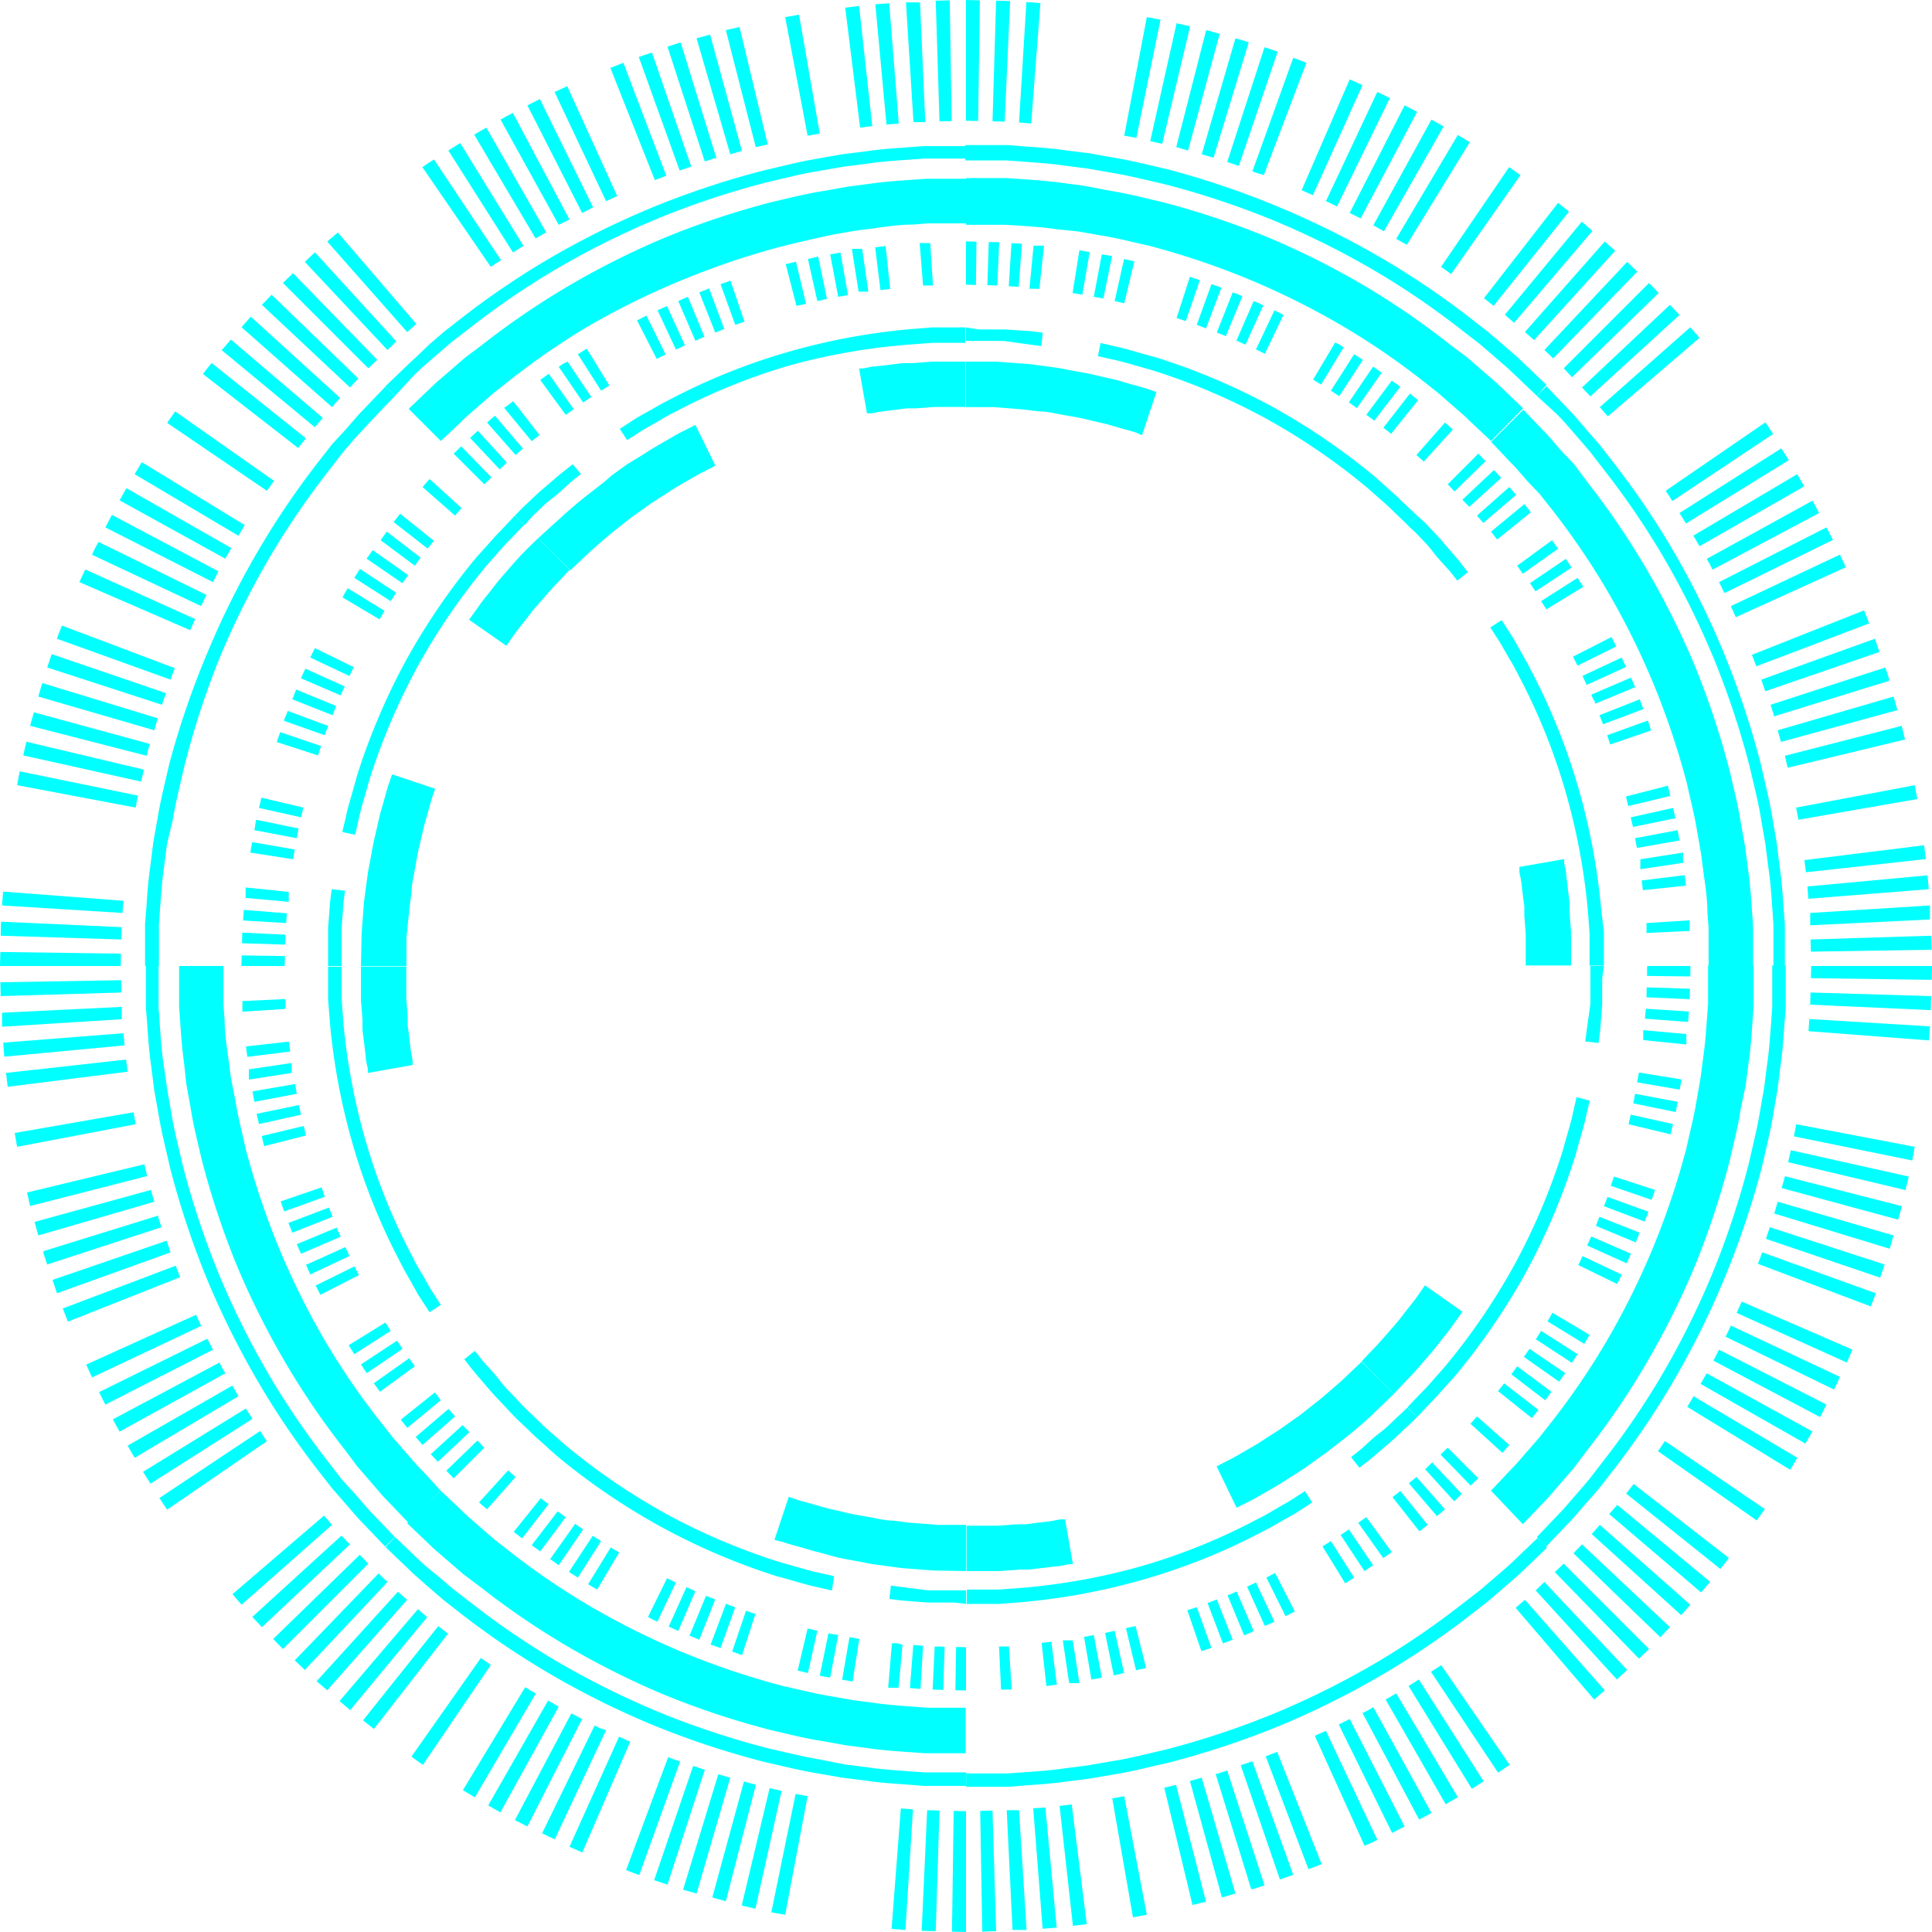 <svg preserveAspectRatio="none" id="Layer_6" data-name="Layer 6" xmlns="http://www.w3.org/2000/svg" viewBox="0 0 112.94 112.94"><defs><style>.cls-1{fill:#0ff}</style></defs><path class="cls-1" d="M105.86 57.18l.02-.71h7.06l-.02.81-7.06-.1zM105.82 58.73l.02-.71 7.05.21-.02.82-7.05-.32zM105.72 60.28l.05-.71 7.05.43-.06.82-7.04-.54zM104.87 66.43l.13-.71 6.93 1.32-.14.8-6.92-1.41zM104.53 67.94l.16-.7 6.89 1.54-.19.79-6.86-1.63z"/><path class="cls-1" d="M131.39 137.31l.1-.34.09-.35 6.84 1.75-.11.4-.11.39z" transform="translate(-27.24 -67.86)"/><path class="cls-1" d="M103.72 70.94l.2-.69 6.77 1.97-.22.78-6.75-2.06zM103.23 72.42l.23-.68 6.71 2.18-.26.77-6.68-2.27z"/><path class="cls-1" d="M130 141.74l.13-.33c.07-.17.12-.34.12-.34l6.64 2.39s-.06.2-.14.39l-.15.38z" transform="translate(-27.24 -67.86)"/><path class="cls-1" d="M101.52 76.75l.3-.66 6.47 2.81-.33.75-6.44-2.9z"/><path class="cls-1" d="M128.11 146l.16-.32.15-.33 6.38 3-.17.37-.18.37z" transform="translate(-27.24 -67.86)"/><path class="cls-1" d="M100.16 79.54l.33-.64 6.28 3.21-.37.73-6.24-3.3zM99.41 80.9l.36-.62 6.18 3.4-.41.71-6.13-3.49z"/><path class="cls-1" d="M125.87 150.1s.1-.15.19-.31l.18-.31 6.07 3.6-.21.35c-.1.18-.21.35-.21.35z" transform="translate(-27.24 -67.86)"/><path class="cls-1" d="M96.92 84.83l.41-.59 5.84 3.98-.48.66-5.77-4.05zM95.06 87.31l.44-.56 5.57 4.33-.5.64-5.51-4.41zM94.07 88.51l.47-.54 5.43 4.5-.53.62-5.37-4.58zM93.05 89.68l.47-.54 5.29 4.67-.53.61-5.23-4.74zM91.98 90.8l.5-.52 5.14 4.84-.56.59-5.08-4.91zM96.28 57.05l.01-.58h2.53l-.01.61-2.53-.03zM96.25 58.3l.01-.58 2.53.08-.02.61-2.52-.11zM96.16 59.55l.05-.58 2.52.16-.05.61-2.52-.19z"/><path class="cls-1" d="M123.3 128.66v-.58l2.52.23v.61z" transform="translate(-27.24 -67.86)"/><path class="cls-1" d="M95.7 63.27l.11-.57 2.49.4-.11.6-2.49-.43zM95.48 64.5l.1-.56 2.49.47-.11.6-2.48-.51zM95.2 65.72l.13-.56 2.47.55-.14.6-2.46-.59zM94.16 69.32l.19-.54 2.4.78-.2.58-2.39-.82z"/><path class="cls-1" d="M121 138.37l.11-.27c.05-.13.1-.27.1-.27l2.38.86s0 .15-.1.29l-.11.29z" transform="translate(-27.24 -67.86)"/><path class="cls-1" d="M93.29 71.66l.21-.53 2.35.93-.23.57-2.33-.97zM92.78 72.81l.24-.53 2.32 1.01-.25.56-2.31-1.04z"/><path class="cls-1" d="M119.5 141.81l.13-.26.12-.26 2.29 1.08-.13.28-.14.27zM117.7 145.1s.08-.12.15-.25l.14-.25 2.17 1.29-.15.27c-.07.13-.16.26-.16.26z" transform="translate(-27.24 -67.86)"/><path class="cls-1" d="M89.78 78.29l.31-.49 2.13 1.36-.33.51-2.11-1.38zM89.08 79.32l.33-.47 2.09 1.42-.36.5-2.06-1.45z"/><path class="cls-1" d="M115.59 148.2l.17-.23.17-.24 2 1.49-.18.25-.18.25z" transform="translate(-27.24 -67.86)"/><path class="cls-1" d="M87.57 81.32l.36-.45 2 1.55-.38.48-1.98-1.58zM85.96 83.23l.38-.43 1.89 1.67-.4.46-1.87-1.7z"/><path class="cls-1" d="M117.08 157.71l1.1-1.15c.17-.19.37-.38.57-.61l.65-.75.73-.85.77-1a46.83 46.83 0 003.36-4.89 48.59 48.59 0 003.05-6.08 49.26 49.26 0 002.15-6.46c.24-1.06.5-2.08.66-3.06l.25-1.43.17-1.34c.13-.86.17-1.66.23-2.36l.07-1v-2.43h.79v2.47l-.08 1c-.05.72-.1 1.52-.23 2.4l-.17 1.37-.25 1.46c-.16 1-.42 2-.67 3.11a50.06 50.06 0 01-2.23 6.59 49.39 49.39 0 01-3.1 6.18 47.61 47.61 0 01-3.41 5l-.78 1-.75.86-.66.76c-.2.24-.41.43-.58.62l-1.12 1.17z" transform="translate(-27.24 -67.86)"/><path class="cls-1" d="M114.4 155l1-1.06c.16-.17.34-.35.53-.56l.6-.69.68-.78.71-.9a43 43 0 003.09-4.5 44.82 44.82 0 002.81-5.59 45.47 45.47 0 002-5.93c.22-1 .46-1.91.6-2.81l.23-1.31.16-1.24c.12-.79.16-1.52.21-2.17l.07-.91v-2.24h2.66v2.37l-.07 1c-.05.69-.1 1.46-.22 2.3l-.17 1.31-.29 1.39c-.15 1-.41 2-.64 3a48.16 48.16 0 01-2.09 6.3 47.48 47.48 0 01-3 5.93 45.68 45.68 0 01-3.28 4.77l-.75 1-.72.83-.63.73c-.19.23-.39.42-.56.6l-1.07 1.12zM121 124.33h-.79v2.21l-.21 1.52-.09.68.78.09.09-.7.12-1.55V125.03zM110.08 150.7l.63-.67c.2-.22.46-.46.72-.77l.9-1a38.63 38.63 0 004.14-6.07 38.25 38.25 0 002.86-6.76c.26-1 .52-1.76.63-2.34l.21-.89-.77-.2-.2.88c-.11.56-.36 1.34-.62 2.29a37.46 37.46 0 01-2.8 6.61 37.85 37.85 0 01-4.05 5.94l-.88 1c-.26.3-.51.54-.71.75l-.62.65z" transform="translate(-27.24 -67.86)"/><path class="cls-1" d="M108.72 149.34l.67-.71c.42-.41.92-1 1.44-1.6.26-.29.49-.61.72-.9s.45-.55.61-.79l.57-.8-2.19-1.54-.52.74c-.15.22-.36.46-.57.73s-.42.56-.66.83c-.48.54-.94 1.1-1.33 1.48l-.62.66z" transform="translate(-27.24 -67.86)"/><path class="cls-1" d="M90.89 91.9l.52-.49 4.99 4.99-.59.56-4.92-5.06zM89.77 92.97l.51-.49 4.84 5.14-.6.56-4.75-5.21zM88.6 93.99l.54-.47 4.67 5.29-.62.54-4.59-5.36z"/><path class="cls-1" d="M110.89 165.59l.3-.19.3-.2 4 5.83-.34.23-.34.22z" transform="translate(-27.24 -67.86)"/><path class="cls-1" d="M82.34 98.56l.6-.38 3.79 5.95-.69.44-3.7-6.01zM81 99.35l.62-.36 3.6 6.07-.71.41L81 99.35z"/><path class="cls-1" d="M106.89 168l.32-.16.31-.18 3.4 6.18-.36.2-.36.19z" transform="translate(-27.24 -67.86)"/><path class="cls-1" d="M78.26 100.81l.64-.32 3.21 6.28-.73.38-3.12-6.34zM76.86 101.47l.65-.29 3.01 6.38-.75.34-2.91-6.43zM73.99 102.67l.67-.26 2.6 6.56-.77.3-2.5-6.6zM72.53 103.19l.68-.23 2.39 6.64-.78.27-2.29-6.68z"/><path class="cls-1" d="M98.3 171.55h.11l.23-.08.34-.11 2.18 6.71-.39.13-.27.09h-.12z" transform="translate(-27.24 -67.86)"/><path class="cls-1" d="M69.56 104.11l.69-.19 1.97 6.77-.79.23-1.87-6.81zM68.06 104.5l.69-.16 1.75 6.83-.79.19-1.65-6.86zM65.02 105.13l.7-.13 1.32 6.93-.81.15-1.21-6.95zM61.94 105.57l.71-.09.88 7-.81.1-.78-7.01zM60.4 105.71l.71-.05.66 7.02-.82.07-.55-7.04z"/><path class="cls-1" d="M86.09 173.68h.72l.44 7h-.82z" transform="translate(-27.24 -67.86)"/><path class="cls-1" d="M57.3 105.86l.72-.02.21 7.05-.81.03-.12-7.06zM84.21 85.03l.42-.4 1.79 1.79-.45.42-1.76-1.81zM83.31 85.89l.41-.4 1.73 1.84-.44.43-1.7-1.87zM82.36 86.71l.44-.37 1.67 1.89-.47.4-1.64-1.92z"/><path class="cls-1" d="M108.64 155.38l.23-.18.23-.18 1.6 1.98-.24.19-.24.19z" transform="translate(-27.24 -67.86)"/><path class="cls-1" d="M79.4 89.02l.47-.33 1.49 2.04-.5.35-1.46-2.06z"/><path class="cls-1" d="M105.61 157.59l.24-.16.24-.16 1.42 2.09-.25.17-.26.17z" transform="translate(-27.24 -67.86)"/><path class="cls-1" d="M77.31 90.4l.49-.31 1.36 2.13-.52.34-1.33-2.16zM74.03 92.22l.51-.27 1.15 2.25-.54.28-1.12-2.26zM72.9 92.75l.52-.24 1.08 2.29-.56.25-1.04-2.3z"/><path class="cls-1" d="M99 161.12l.27-.11.26-.12 1 2.32-.28.13-.28.12z" transform="translate(-27.24 -67.86)"/><path class="cls-1" d="M70.59 93.71l.54-.21.93 2.35-.57.22-.9-2.36zM69.41 94.13l.55-.18.86 2.38-.59.19-.82-2.39zM65.82 95.18l.56-.13.62 2.45-.59.14-.59-2.46zM64.6 95.46l.56-.13.55 2.47-.6.14-.51-2.48zM63.37 95.69l.57-.11.47 2.49-.61.11-.43-2.49z"/><path class="cls-1" d="M89.37 163.75h.58l.39 2.5h-.6z" transform="translate(-27.24 -67.86)"/><path class="cls-1" d="M60.89 96.04l.57-.07.32 2.51-.61.08-.28-2.52z"/><path class="cls-1" d="M85.64 164.11h.58l.16 2.52h-.62zM83.71 171.53h2.43l1-.07c.7-.05 1.5-.1 2.36-.23l1.34-.17 1.43-.25c1-.15 2-.42 3.06-.66a49.29 49.29 0 006.46-2.15 48.6 48.6 0 006.08-3.05 46.82 46.82 0 004.89-3.36l1-.77.85-.73.75-.65c.23-.2.43-.4.61-.57l1.15-1.1.56.56-1.17 1.12c-.19.18-.39.38-.62.58l-.76.66-.87.75-1 .78a47.61 47.61 0 01-5 3.41 49.4 49.4 0 01-6.18 3.1 50.06 50.06 0 01-6.56 2.18c-1.08.24-2.11.51-3.11.67l-1.45.25-1.37.17c-.87.13-1.68.18-2.4.23l-1 .08h-2.47v-.79zM110.08 150.7l-.56-.56-.5.47c-.31.28-.68.68-1.11 1s-.83.73-1.15 1l-.54.43.49.62.55-.43c.33-.26.75-.64 1.18-1s.82-.77 1.14-1.05zM83.71 161.62h1.98l1.37-.11a37.88 37.88 0 007.21-1.37 36.43 36.43 0 006.8-2.76c.45-.22.84-.46 1.2-.66s.67-.37.91-.53l.77-.5-.43-.66-.76.49c-.24.16-.55.32-.89.52s-.73.44-1.17.65a35.63 35.63 0 01-6.65 2.7 37.07 37.07 0 01-7.05 1.29l-1.34.1h-1.9v.79z" transform="translate(-27.24 -67.86)"/><path class="cls-1" d="M83.71 159.7h2l1.15-.09h.58l.56-.07 1-.12c.29 0 .53-.09.7-.12h.26l-.46-2.62h-.24c-.16 0-.38.08-.64.11l-.92.11-.52.07h-.54l-1.06.08h-1.84v2.66zM108.72 149.34l-1.88-1.88-1.19 1.13c-.38.32-.8.71-1.28 1.1l-.75.59-.38.3-.4.28-.8.57-.8.51c-.51.35-1 .62-1.44.87-.21.12-.4.24-.58.33l-.46.23-.4.21 1.17 2.42.43-.22.5-.25c.19-.1.4-.23.63-.36.46-.27 1-.56 1.56-.94l.86-.55.86-.62.44-.31.42-.33.81-.63c.52-.42 1-.84 1.38-1.19z" transform="translate(-27.24 -67.86)"/><path class="cls-1" d="M55.75 105.86l.72.02v7.06l-.82-.02.1-7.06zM54.2 105.82l.72.02-.22 7.05-.82-.02.32-7.05zM52.66 105.72l.71.05-.44 7.05-.81-.06.54-7.04zM46.51 104.87l.7.13-1.31 6.93-.81-.14 1.42-6.92zM44.99 104.53l.7.16-1.53 6.89-.8-.19 1.63-6.86z"/><path class="cls-1" d="M70.73 172l.35.1.35.09-1.76 6.81-.4-.11-.39-.11z" transform="translate(-27.24 -67.86)"/><path class="cls-1" d="M41.99 103.72l.7.2-1.97 6.77-.79-.22 2.06-6.75zM40.52 103.23l.68.23-2.18 6.71-.78-.26 2.28-6.68z"/><path class="cls-1" d="M66.3 170.58l.33.13.37.12-2.39 6.64-.39-.14-.38-.15z" transform="translate(-27.24 -67.86)"/><path class="cls-1" d="M36.19 101.52l.65.3-2.8 6.47-.75-.33 2.9-6.44z"/><path class="cls-1" d="M62 168.73l.32.16.35.11-3 6.38-.37-.17-.37-.18z" transform="translate(-27.24 -67.86)"/><path class="cls-1" d="M33.4 100.16l.63.33-3.2 6.28-.73-.37 3.3-6.24zM32.04 99.41l.62.36-3.41 6.18-.71-.41 3.5-6.13z"/><path class="cls-1" d="M57.94 166.49l.31.19.31.18-3.56 6.07-.35-.21-.35-.21z" transform="translate(-27.24 -67.86)"/><path class="cls-1" d="M28.11 96.92l.58.41-3.97 5.84-.67-.48 4.06-5.77zM25.62 95.06l.57.44-4.33 5.57-.64-.5 4.4-5.51zM24.43 94.07l.54.47-4.5 5.43-.62-.53 4.58-5.37zM23.26 93.05l.54.47-4.67 5.29-.62-.53 4.75-5.23zM22.13 91.98l.52.5-4.83 5.14-.59-.56 4.9-5.08zM55.89 96.28l.58.01v2.53l-.62-.01.04-2.53zM54.64 96.25l.58.01-.08 2.53-.62-.02.12-2.52zM53.39 96.16l.57.05-.15 2.52-.62-.05.2-2.52z"/><path class="cls-1" d="M79.38 163.92h.29l.33.08-.23 2.52h-.61z" transform="translate(-27.24 -67.86)"/><path class="cls-1" d="M49.66 95.7l.57.11-.39 2.49-.61-.11.43-2.49zM48.43 95.48l.57.1-.47 2.49-.61-.11.51-2.48zM47.21 95.2l.57.13-.55 2.47-.6-.14.58-2.46zM43.61 94.16l.55.19-.78 2.4-.58-.2.81-2.39z"/><path class="cls-1" d="M69.68 161.61l.27.11.27.1-.86 2.38-.29-.1-.29-.1z" transform="translate(-27.24 -67.86)"/><path class="cls-1" d="M41.27 93.29l.54.21-.93 2.35-.57-.23.96-2.33zM40.13 92.78l.52.24-1 2.32-.56-.25 1.04-2.31z"/><path class="cls-1" d="M66.23 160.12l.26.13.26.12-1.08 2.29-.28-.13-.27-.14zM62.94 158.32l.25.15.25.14-1.29 2.17-.27-.15-.26-.16z" transform="translate(-27.24 -67.86)"/><path class="cls-1" d="M34.65 89.78l.49.31-1.36 2.13-.52-.33 1.39-2.11zM33.62 89.08l.47.33-1.43 2.09-.5-.36 1.46-2.06z"/><path class="cls-1" d="M59.84 156.21l.23.17.24.17-1.49 2-.25-.18-.25-.18z" transform="translate(-27.24 -67.86)"/><path class="cls-1" d="M31.61 87.58l.46.35-1.55 2-.49-.38 1.58-1.97zM29.7 85.96l.44.38-1.67 1.89-.47-.4 1.7-1.87z"/><path class="cls-1" d="M50.33 157.71l1.15 1.1c.19.17.38.37.61.57l.76.62.85.73 1 .77a46.83 46.83 0 004.89 3.36 48.6 48.6 0 006.08 3.05 49.28 49.28 0 006.46 2.15c1.06.24 2.08.5 3.06.66l1.4.28 1.34.17c.86.13 1.66.17 2.36.23l1 .07h2.43v.79h-2.47l-1-.08c-.72-.05-1.52-.1-2.4-.23l-1.37-.17-1.48-.26c-1-.16-2-.42-3.11-.67a50.06 50.06 0 01-6.56-2.18 49.4 49.4 0 01-6.18-3.1 47.62 47.62 0 01-5-3.41l-1-.78-.87-.75-.71-.63c-.24-.2-.43-.41-.62-.58l-1.17-1.12z" transform="translate(-27.24 -67.86)"/><path class="cls-1" d="M53 155l1.06 1c.17.16.35.34.56.53l.69.6.78.68.9.71a43 43 0 004.5 3.09 44.8 44.8 0 005.59 2.81 45.48 45.48 0 005.93 2c1 .22 1.91.46 2.81.6l1.31.23 1.24.16c.79.12 1.52.16 2.17.21l.91.07h2.24v2.66h-2.37l-1-.07c-.69-.05-1.46-.1-2.3-.22l-1.31-.17-1.39-.25c-1-.15-2-.41-3-.64a48.14 48.14 0 01-6.3-2.09 47.45 47.45 0 01-5.93-3 45.67 45.67 0 01-4.77-3.28l-1-.75-.83-.72-.73-.63c-.23-.19-.42-.39-.6-.56l-1.12-1.07zM83.71 161.62v-.79H81.5l-1.5-.19-.68-.09-.09.78.7.09 1.55.12H83.03zM57.34 150.7l.66.63c.22.2.46.46.77.72l1 .9a38.64 38.64 0 006.07 4.14 38.24 38.24 0 006.8 2.91c1 .26 1.76.52 2.34.63l.89.21.13-.84-.88-.2c-.56-.11-1.34-.36-2.29-.62a37.45 37.45 0 01-6.61-2.8 37.84 37.84 0 01-5.94-4.05l-1-.88c-.3-.26-.54-.51-.75-.71l-.65-.62zM83.71 159.7V157h-1.65l-1.68-.13-.94-.12c-.32 0-.65-.06-1-.13-.64-.13-1.3-.21-1.89-.37l-.86-.2c-.28-.06-.53-.15-.77-.21-.47-.14-.87-.23-1.14-.33l-.43-.15-.84 2.52.49.12c.29.11.72.21 1.23.36.26.07.53.17.83.23l.94.26c.64.17 1.35.26 2 .4.35.07.7.1 1 .15l1 .13 1.82.14z" transform="translate(-27.24 -67.86)"/><path class="cls-1" d="M21.03 90.89l.5.52-4.99 4.99-.57-.59 5.06-4.92zM19.96 89.77l.5.51-5.15 4.84-.56-.6 5.21-4.75zM18.94 88.6l.47.54-5.29 4.67-.53-.62 5.35-4.59z"/><path class="cls-1" d="M42.45 151.51l.19.3c.09.15.2.3.2.3l-5.83 4s-.12-.17-.23-.34l-.22-.34z" transform="translate(-27.24 -67.86)"/><path class="cls-1" d="M14.37 82.34l.39.6-5.96 3.79-.44-.69 6.01-3.7zM13.58 81l.36.62-6.07 3.6-.41-.71L13.58 81z"/><path class="cls-1" d="M40.07 147.51l.16.32.18.31-6.18 3.41-.2-.36-.19-.36z" transform="translate(-27.24 -67.86)"/><path class="cls-1" d="M12.12 78.26l.33.64-6.29 3.21-.37-.73 6.33-3.12zM11.46 76.86l.3.65-6.38 3.01-.34-.75 6.42-2.91zM10.27 73.99l.26.67-6.56 2.6-.3-.77 6.6-2.5zM9.74 72.53l.23.68-6.64 2.39-.26-.78 6.67-2.29z"/><path class="cls-1" d="M36.49 138.92v.11l.08.23.11.34-6.68 2.18-.13-.39-.09-.27V141z" transform="translate(-27.24 -67.86)"/><path class="cls-1" d="M8.82 69.56l.2.69-6.78 1.97-.22-.79 6.8-1.87zM8.44 68.06l.16.69-6.84 1.75-.18-.79 6.86-1.65zM7.81 65.02l.12.7L1 67.04l-.14-.81 6.95-1.21zM7.37 61.94l.09.71-7.01.88-.1-.81 7.02-.78zM7.22 60.4l.06.71-7.03.66-.06-.82 7.03-.55z"/><path class="cls-1" d="M34.36 126.72v.72l-7 .44v-.41-.41z" transform="translate(-27.24 -67.86)"/><path class="cls-1" d="M7.08 57.3l.01.72-7.05.21-.02-.81 7.06-.12zM27.91 84.21l.4.42-1.79 1.79-.43-.45 1.82-1.76zM27.04 83.31l.4.41-1.84 1.73-.42-.44 1.86-1.7zM26.22 82.36l.38.44-1.9 1.67-.4-.47 1.92-1.64z"/><path class="cls-1" d="M52.66 149.26l.18.23.16.23-1.95 1.61-.19-.24-.19-.24z" transform="translate(-27.24 -67.86)"/><path class="cls-1" d="M23.92 79.4l.33.47-2.04 1.49-.36-.5 2.07-1.46z"/><path class="cls-1" d="M50.45 146.23l.16.24.16.24-2.09 1.42s-.09-.12-.17-.25l-.17-.26z" transform="translate(-27.24 -67.86)"/><path class="cls-1" d="M22.53 77.31l.31.49-2.13 1.36-.33-.52 2.15-1.33zM20.72 74.03l.26.51-2.25 1.15-.28-.54 2.27-1.12zM20.19 72.9l.24.52-2.29 1.08-.25-.56 2.3-1.04z"/><path class="cls-1" d="M46.93 139.62s0 .14.11.27l.12.26-2.32 1-.13-.28-.12-.28z" transform="translate(-27.24 -67.86)"/><path class="cls-1" d="M19.23 70.59l.21.54-2.35.93-.23-.57 2.37-.9zM18.8 69.41l.19.55-2.38.86-.2-.59 2.39-.82zM17.76 65.82l.12.56-2.44.62-.14-.59 2.46-.59zM17.47 64.6l.13.56-2.46.55-.14-.6 2.47-.51zM17.25 63.37l.1.57-2.48.47-.11-.61 2.49-.43z"/><path class="cls-1" d="M44.29 130v.58l-2.5.39v-.6z" transform="translate(-27.24 -67.86)"/><path class="cls-1" d="M16.89 60.89l.07.58-2.5.31-.08-.61 2.51-.28z"/><path class="cls-1" d="M43.93 126.26v.58l-2.52.16v-.31-.31zM36.51 124.33v2.43l.07 1c.05.7.1 1.5.23 2.36l.19 1.33.25 1.43c.15 1 .42 2 .66 3.06a49.27 49.27 0 002.15 6.46 48.6 48.6 0 003.05 6.08 46.8 46.8 0 003.36 4.89l.77 1 .76.83.65.75c.2.23.4.43.57.61l1.1 1.15-.56.56-1.12-1.17c-.18-.19-.38-.39-.58-.62l-.66-.76-.75-.86-.78-1a47.59 47.59 0 01-3.41-5 49.37 49.37 0 01-3.1-6.18 50.06 50.06 0 01-2.18-6.56c-.24-1.08-.51-2.11-.67-3.11l-.26-1.45-.17-1.37c-.13-.87-.18-1.68-.23-2.4l-.08-1v-2.47h.79z" transform="translate(-27.24 -67.86)"/><path class="cls-1" d="M40.3 124.33v2.24l.07.91c0 .65.09 1.38.21 2.17l.16 1.24.26 1.31c.14.91.39 1.84.6 2.81a45.5 45.5 0 002 5.93 44.8 44.8 0 002.81 5.59A43 43 0 0049.5 151l.71.9.68.78.6.69c.18.21.37.39.53.56L53 155l-1.88 1.88-1.07-1.12c-.17-.18-.37-.37-.56-.6l-.63-.73-.72-.83-.75-1a45.68 45.68 0 01-3.28-4.77 47.45 47.45 0 01-3-5.93 48.13 48.13 0 01-2.09-6.3c-.23-1-.49-2-.64-3l-.25-1.39L38 130c-.12-.84-.17-1.62-.22-2.3l-.07-1v-2.37h2.59zM57.34 150.7l.56-.56-.47-.5c-.28-.31-.68-.68-1-1.11s-.73-.83-1-1.15l-.43-.55-.62.49.43.55c.26.33.64.75 1 1.18s.77.82 1.05 1.14zM46.42 124.33v1.98l.11 1.37a37.87 37.87 0 001.37 7.21 36.43 36.43 0 002.76 6.8c.22.45.46.84.66 1.2s.37.67.53.91l.5.77.66-.43-.49-.76c-.16-.24-.32-.55-.52-.89s-.44-.73-.65-1.17a35.64 35.64 0 01-2.7-6.65 37.08 37.08 0 01-1.34-7.06l-.1-1.34v-1.9h-.79z" transform="translate(-27.24 -67.86)"/><path class="cls-1" d="M48.34 124.33v2l.09 1.15v.58l.07.56.12 1c0 .29.09.53.12.7v.26l2.62-.46v-.24c0-.16-.08-.38-.11-.64l-.11-.92-.07-.52v-.54l-.08-1.06v-1.84h-2.65z" transform="translate(-27.24 -67.86)"/><path class="cls-1" d="M7.07 55.75l-.01.72H0l.02-.82 7.05.1zM7.11 54.2l-.02.72-7.05-.22.02-.82 7.05.32zM7.22 52.66l-.06.71-7.04-.44.06-.81 7.04.54zM8.06 46.51l-.13.7L1 45.9l.15-.81 6.91 1.42zM8.41 44.99l-.16.7-6.89-1.53.18-.8 6.87 1.63z"/><path class="cls-1" d="M36 111.35l-.1.34-.09.35-6.81-1.75.11-.4.11-.39z" transform="translate(-27.24 -67.86)"/><path class="cls-1" d="M9.22 41.99l-.2.7-6.78-1.97.23-.79 6.75 2.06zM9.7 40.52l-.23.68-6.71-2.18.26-.78 6.68 2.28z"/><path class="cls-1" d="M37.46 106.92l-.13.33c-.07.17-.12.34-.12.34l-6.64-2.39s.06-.2.14-.39l.15-.38z" transform="translate(-27.24 -67.86)"/><path class="cls-1" d="M11.41 36.19l-.29.65-6.48-2.81.34-.74 6.43 2.9z"/><path class="cls-1" d="M39.31 102.64l-.16.32-.15.33-6.38-3 .17-.37.21-.38z" transform="translate(-27.24 -67.86)"/><path class="cls-1" d="M12.77 33.4l-.32.63-6.29-3.2.38-.73 6.23 3.3zM13.52 32.04l-.35.62-6.18-3.41.4-.71 6.13 3.5z"/><path class="cls-1" d="M41.55 98.56s-.1.15-.19.31l-.18.31-6.07-3.6.21-.35c.1-.18.21-.35.21-.35z" transform="translate(-27.24 -67.86)"/><path class="cls-1" d="M16.02 28.11l-.42.58-5.83-3.97.47-.67 5.78 4.06zM17.88 25.62l-.45.57-5.57-4.33.51-.64 5.51 4.4zM18.87 24.43l-.47.54-5.44-4.5.54-.62 5.37 4.58zM19.88 23.26l-.47.54-5.29-4.67.54-.62 5.22 4.75zM20.95 22.13l-.49.52-5.15-4.83.57-.59 5.07 4.9zM16.66 55.89l-.02.58h-2.53l.02-.62 2.53.04zM16.69 54.64l-.02.58-2.52-.08.01-.62 2.53.12zM16.77 53.39l-.04.57-2.52-.15.04-.62 2.52.2z"/><path class="cls-1" d="M44.12 120v.58l-2.52-.23v-.61z" transform="translate(-27.24 -67.86)"/><path class="cls-1" d="M17.23 49.66l-.1.57-2.5-.39.11-.61 2.49.43zM17.45 48.43l-.1.57-2.48-.47.1-.61 2.48.51zM17.73 47.21l-.13.57-2.46-.55.14-.6 2.45.58zM18.77 43.61l-.18.55-2.41-.78.2-.58 2.39.81z"/><path class="cls-1" d="M46.43 110.3l-.11.27c-.05.13-.1.27-.1.27l-2.37-.84s0-.15.1-.29l.11-.29z" transform="translate(-27.24 -67.86)"/><path class="cls-1" d="M19.65 41.27l-.21.54-2.35-.93.22-.57 2.34.96zM20.15 40.13l-.24.52-2.32-1 .26-.56 2.3 1.04z"/><path class="cls-1" d="M47.92 106.86l-.13.26-.12.26-2.29-1.08.13-.28.14-.27zM49.72 103.57s-.08.12-.15.25l-.14.25-2.17-1.29.15-.27c.07-.13.16-.26.16-.26z" transform="translate(-27.24 -67.86)"/><path class="cls-1" d="M23.16 34.65l-.32.49-2.13-1.36.33-.52 2.12 1.39zM23.86 33.62l-.34.47-2.09-1.43.36-.5 2.07 1.46z"/><path class="cls-1" d="M51.83 100.46l-.17.23-.17.24-2-1.49.18-.25.18-.25z" transform="translate(-27.24 -67.86)"/><path class="cls-1" d="M25.36 31.61l-.36.46-1.99-1.55.38-.49 1.97 1.58zM26.98 29.7l-.38.44-1.9-1.67.41-.47 1.87 1.7z"/><path class="cls-1" d="M50.33 91l-1.1 1.15c-.17.19-.37.38-.57.61l-.66.71-.73.85-.77 1a46.8 46.8 0 00-3.36 4.89 48.6 48.6 0 00-3.05 6.08 49.27 49.27 0 00-2.09 6.43c-.24 1.06-.5 2.08-.66 3.06l-.34 1.43-.17 1.34c-.13.86-.17 1.66-.23 2.36l-.07 1v2.43h-.81v-2.47l.08-1c.05-.72.1-1.52.23-2.4l.17-1.37.26-1.45c.16-1 .42-2 .67-3.11a50.06 50.06 0 012.24-6.54 49.37 49.37 0 013.1-6.18 47.59 47.59 0 013.41-5l.78-1 .76-.82.66-.76c.2-.24.41-.43.58-.62l1.12-1.17zM46.42 124.33h.79v-1.4-.81l.11-1.51.09-.68-.78-.09-.09.7-.12 1.55V123.64zM57.34 98l-.63.67c-.2.22-.46.46-.72.77l-.9 1a38.64 38.64 0 00-4.14 6.07 38.25 38.25 0 00-2.86 6.76c-.26 1-.52 1.76-.63 2.34l-.21.89.75.16.2-.88c.11-.56.36-1.34.62-2.29a37.45 37.45 0 012.8-6.61 37.84 37.84 0 014.05-5.94l.88-1c.26-.3.51-.54.71-.75l.62-.65z" transform="translate(-27.24 -67.86)"/><path class="cls-1" d="M58.7 99.32l-.7.68c-.42.41-.92 1-1.44 1.6-.26.29-.49.61-.72.9s-.45.55-.61.79l-.57.8 2.18 1.52.52-.74c.15-.22.36-.46.57-.73s.42-.56.66-.83c.48-.54.94-1.1 1.33-1.48l.62-.66zM48.34 124.33H51v-1.65l.17-1.68.12-.94c0-.32.06-.65.13-1 .13-.64.21-1.3.37-1.89l.2-.86c.06-.28.15-.53.21-.77.14-.47.23-.87.33-1.14l.15-.43-2.52-.84-.16.46c-.11.29-.21.72-.36 1.23-.07.26-.17.53-.23.83l-.21.93c-.17.64-.26 1.35-.4 2-.07.35-.1.7-.15 1l-.13 1-.14 1.82z" transform="translate(-27.24 -67.86)"/><path class="cls-1" d="M22.05 21.03l-.52.5-4.99-4.99.59-.57 4.92 5.06zM23.17 19.96l-.52.5-4.83-5.15.59-.56 4.76 5.21zM24.34 18.94l-.54.47-4.67-5.29.62-.53 4.59 5.35z"/><path class="cls-1" d="M56.53 83.07l-.3.19-.3.2-4-5.83.34-.23.34-.22z" transform="translate(-27.24 -67.86)"/><path class="cls-1" d="M30.6 14.37l-.61.39-3.78-5.96.69-.44 3.7 6.01zM31.93 13.58l-.62.36-3.59-6.07.71-.41 3.5 6.12z"/><path class="cls-1" d="M60.53 80.69l-.32.16-.31.15-3.4-6.15.36-.2.36-.19z" transform="translate(-27.24 -67.86)"/><path class="cls-1" d="M34.67 12.12l-.64.33-3.2-6.29.73-.37 3.11 6.33zM36.08 11.46l-.65.3-3.01-6.38.74-.34 2.92 6.42zM38.95 10.27l-.67.26-2.6-6.56.76-.3 2.51 6.6zM40.41 9.74l-.68.23-2.39-6.64.77-.26 2.3 6.67z"/><path class="cls-1" d="M69.12 77.11h-.11l-.23.08-.34.11-2.18-6.71.39-.13.27-.09h.12z" transform="translate(-27.24 -67.86)"/><path class="cls-1" d="M43.37 8.82l-.68.2-1.97-6.78.79-.22 1.86 6.8zM44.88 8.44l-.7.16-1.75-6.84.8-.18 1.65 6.86zM47.92 7.81l-.71.12L45.9 1l.81-.14 1.21 6.95zM50.99 7.37l-.71.09-.87-7.01.81-.1.77 7.02zM52.54 7.22l-.72.06-.65-7.03.81-.06.56 7.03z"/><path class="cls-1" d="M81.33 75h-.69l-.44-7h.82z" transform="translate(-27.24 -67.86)"/><path class="cls-1" d="M55.63 7.08l-.71.01L54.7.04l.82-.02.11 7.06zM28.73 27.91l-.42.4-1.79-1.79.44-.43 1.77 1.82zM29.63 27.04l-.42.4-1.73-1.84.45-.42 1.7 1.86zM30.57 26.22l-.43.38-1.67-1.9.46-.4 1.64 1.92z"/><path class="cls-1" d="M58.78 93.29l-.23.18-.23.18-1.61-1.95.29-.2.24-.19z" transform="translate(-27.24 -67.86)"/><path class="cls-1" d="M33.54 23.92l-.47.33-1.49-2.04.5-.36 1.46 2.07z"/><path class="cls-1" d="M61.81 91.07l-.24.16-.24.16-1.43-2.09.25-.17.27-.13z" transform="translate(-27.24 -67.86)"/><path class="cls-1" d="M35.62 22.53l-.48.31-1.36-2.13.52-.33 1.32 2.15zM38.91 20.72l-.52.26-1.15-2.25.55-.28 1.12 2.27zM40.04 20.19l-.53.24-1.07-2.29.55-.25 1.05 2.3z"/><path class="cls-1" d="M68.42 87.55l-.27.11-.26.12-1-2.32.28-.13.28-.12z" transform="translate(-27.24 -67.86)"/><path class="cls-1" d="M42.34 19.23l-.53.21-.93-2.35.57-.23.89 2.37zM43.52 18.8l-.54.19-.86-2.38.58-.2.82 2.39zM47.12 17.76l-.56.12-.63-2.44.6-.14.59 2.46zM48.34 17.47l-.56.13-.55-2.46.6-.14.51 2.47zM49.57 17.25l-.57.1-.47-2.48.6-.11.44 2.49z"/><path class="cls-1" d="M78 84.91H77.43l-.39-2.5h.6z" transform="translate(-27.24 -67.86)"/><path class="cls-1" d="M52.04 16.89l-.57.07-.31-2.5.61-.08.27 2.51z"/><path class="cls-1" d="M81.78 84.55h-.58l-.2-2.48h.62zM83.71 77.13h-2.43l-1 .07c-.7.05-1.5.1-2.36.23l-1.34.17-1.43.25c-1 .15-2 .42-3.06.66a49.28 49.28 0 00-6.46 2.15 48.6 48.6 0 00-6.08 3.05 46.83 46.83 0 00-4.89 3.36l-1 .77-.85.73-.75.65c-.23.2-.43.4-.61.57L50.33 91l-.56-.56 1.17-1.12c.19-.18.39-.38.62-.58l.77-.74.87-.75 1-.78a47.62 47.62 0 015-3.41A49.4 49.4 0 0165.34 80a50.06 50.06 0 016.56-2.18c1.1-.25 2.1-.52 3.1-.68l1.45-.26 1.37-.17c.87-.13 1.68-.18 2.4-.23l1-.08h2.47v.79z" transform="translate(-27.24 -67.86)"/><path class="cls-1" d="M83.71 80.92h-2.24l-.91.07c-.65 0-1.38.09-2.17.21l-1.24.16-1.31.23c-.9.2-1.84.41-2.84.66a45.49 45.49 0 00-5.93 2A44.8 44.8 0 0061.51 87 43 43 0 0057 90.12l-.9.71-.78.68-.69.6c-.21.18-.39.37-.56.53l-1.06 1-1.88-1.88 1.12-1.07c.18-.17.37-.36.6-.56l.73-.63.83-.72 1-.75a45.67 45.67 0 014.77-3.28 47.45 47.45 0 015.93-3 48.14 48.14 0 016.3-2.09c1-.23 2-.49 3-.64l1.39-.25 1.31-.17c.84-.12 1.62-.17 2.3-.22l1-.07h2.37v2.66zM57.34 98l.56.56.5-.56c.31-.28.68-.68 1.11-1s.83-.73 1.15-1l.54-.43-.48-.57-.55.43c-.33.26-.75.64-1.18 1s-.82.77-1.14 1.05zM83.71 87h-1.98l-1.37.11a37.88 37.88 0 00-7.21 1.37 36.43 36.43 0 00-6.8 2.76c-.45.22-.84.46-1.2.66s-.67.37-.91.53l-.77.5.43.66.76-.49c.24-.16.55-.32.89-.52s.73-.44 1.17-.65a35.63 35.63 0 016.65-2.7A37.08 37.08 0 0180.43 88l1.34-.1h1.9V87z" transform="translate(-27.24 -67.86)"/><path class="cls-1" d="M83.71 89h-2l-1.15.09h-.58l-.56.07-1 .12c-.29 0-.53.09-.7.12h-.26l.46 2.62h.24c.16 0 .38-.08.64-.11l.92-.11.52-.07h.54l1.06-.08h1.84V89zM58.7 99.32l1.88 1.88 1.19-1.13c.38-.32.8-.71 1.28-1.1l.75-.59.38-.3.4-.28.8-.57.8-.51c.51-.35 1-.62 1.44-.87.21-.12.41-.24.58-.33l.46-.23.4-.21-1.17-2.38-.43.22-.5.25c-.19.1-.4.23-.63.36-.46.27-1 .56-1.56.94l-.87.53-.9.65-.4.35-.42.33-.81.63c-.52.42-1 .84-1.38 1.19z" transform="translate(-27.24 -67.86)"/><path class="cls-1" d="M57.18 7.07l-.71-.01V0l.81.02-.1 7.05zM58.73 7.11l-.71-.02.21-7.05.82.02-.32 7.05zM60.28 7.22l-.71-.06L60 .12l.82.06-.54 7.04zM66.43 8.06l-.71-.13L67.04 1l.8.15-1.41 6.91zM67.94 8.41l-.7-.16 1.54-6.89.79.18-1.63 6.87z"/><path class="cls-1" d="M96.69 76.66l-.34-.1-.35-.1 1.75-6.84.4.11.39.11z" transform="translate(-27.24 -67.86)"/><path class="cls-1" d="M70.94 9.22l-.69-.2 1.97-6.78.78.23-2.06 6.75zM72.42 9.7l-.68-.23 2.18-6.71.77.26-2.27 6.68z"/><path class="cls-1" d="M101.12 78.09l-.33-.09-.34-.12 2.39-6.64.39.14.38.15z" transform="translate(-27.24 -67.86)"/><path class="cls-1" d="M76.75 11.41l-.66-.29 2.81-6.48.75.34-2.9 6.43z"/><path class="cls-1" d="M105.4 79.93l-.32-.16-.33-.15 3-6.38.37.17.37.18z" transform="translate(-27.24 -67.86)"/><path class="cls-1" d="M79.54 12.77l-.64-.32 3.21-6.29.73.38-3.3 6.23zM80.9 13.52l-.62-.35 3.4-6.18.71.4-3.49 6.13z"/><path class="cls-1" d="M109.48 82.17l-.31-.17-.31-.18 3.6-6.07.35.21.35.21z" transform="translate(-27.24 -67.86)"/><path class="cls-1" d="M84.83 16.02l-.59-.42 3.98-5.83.66.47-4.05 5.78zM87.31 17.88l-.56-.45 4.33-5.57.64.51-4.41 5.51zM88.51 18.87l-.54-.47 4.5-5.44.62.54-4.58 5.37zM89.68 19.88l-.54-.47 4.67-5.29.61.54-4.74 5.22zM90.8 20.95l-.52-.49 4.84-5.15.59.57-4.91 5.07zM57.05 16.66l-.58-.02v-2.53l.61.02-.03 2.53zM58.3 16.69l-.58-.02.08-2.52.61.01-.11 2.53zM59.55 16.77l-.58-.04.16-2.52.61.04-.19 2.52z"/><path class="cls-1" d="M88 84.74h-.58l.24-2.52h.61z" transform="translate(-27.24 -67.86)"/><path class="cls-1" d="M63.27 17.23l-.57-.1.4-2.5.6.11-.43 2.49zM64.5 17.45l-.56-.1.47-2.48.6.1-.51 2.48zM65.72 17.73l-.56-.13.55-2.46.6.14-.59 2.45zM69.32 18.77l-.54-.18.78-2.41.58.2-.82 2.39z"/><path class="cls-1" d="M97.74 87.06l-.27-.11-.27-.1.86-2.38.29.1.29.11z" transform="translate(-27.24 -67.86)"/><path class="cls-1" d="M71.66 19.65l-.53-.21.93-2.35.57.22-.97 2.34zM72.81 20.15l-.53-.24 1.01-2.32.56.26-1.04 2.3z"/><path class="cls-1" d="M101.18 88.54l-.26-.13-.26-.12 1.08-2.29.26.13.27.14zM104.47 90.34l-.25-.15-.22-.14 1.29-2.17.24.12.26.16z" transform="translate(-27.24 -67.86)"/><path class="cls-1" d="M78.29 23.16l-.49-.32 1.36-2.13.51.33-1.38 2.12zM79.32 23.86l-.47-.34 1.42-2.09.5.36-1.45 2.07z"/><path class="cls-1" d="M107.58 92.45l-.23-.17-.24-.17 1.49-2 .25.18.25.18z" transform="translate(-27.24 -67.86)"/><path class="cls-1" d="M81.32 25.36l-.45-.36 1.55-1.99.48.38-1.58 1.97zM83.23 26.98l-.43-.38 1.67-1.9.46.41-1.7 1.87z"/><path class="cls-1" d="M117.08 91l-1.15-1.1c-.19-.17-.38-.37-.61-.57l-.75-.65-.85-.73-1-.77a46.82 46.82 0 00-4.89-3.36 48.6 48.6 0 00-6.08-3.05 49.29 49.29 0 00-6.46-2.15c-1.06-.24-2.08-.5-3.06-.66l-1.43-.25-1.34-.17c-.86-.13-1.66-.17-2.36-.23l-1-.07h-2.43v-.9h2.47l1 .08c.72.05 1.52.1 2.4.23l1.37.17 1.45.26c1 .16 2 .42 3.11.67a50.06 50.06 0 016.61 2.25 49.4 49.4 0 016.18 3.1 47.61 47.61 0 015 3.41l1 .78.83.71.76.66c.24.2.43.41.62.58l1.17 1.12z" transform="translate(-27.24 -67.86)"/><path class="cls-1" d="M114.4 93.64l-1.06-1c-.17-.16-.35-.34-.56-.53l-.69-.6-.78-.68-.9-.71a43 43 0 00-4.5-3.09 44.8 44.8 0 00-5.59-2.81 45.5 45.5 0 00-5.93-2c-1-.22-1.91-.46-2.81-.6l-1.31-.23-1.27-.13c-.79-.12-1.52-.16-2.17-.21l-.88-.05h-2.24v-2.73h2.37l1 .07c.69.05 1.46.1 2.3.22l1.31.17 1.36.27c1 .15 2 .41 3 .64a48.13 48.13 0 016.3 2.09 47.46 47.46 0 015.93 3A45.67 45.67 0 01112 88l1 .75.83.72.73.63c.23.19.42.39.6.56l1.12 1.07zM83.71 87v.79h2.21l1.51.21.68.09.09-.78-.7-.09-1.5-.1H84.45zM110.08 98l-.67-.63c-.22-.2-.46-.46-.77-.72l-1-.9a38.63 38.63 0 00-6.07-4.14 38.24 38.24 0 00-6.76-2.86c-1-.26-1.76-.52-2.34-.63l-.89-.21-.16.77.88.2c.56.11 1.34.36 2.29.62a37.45 37.45 0 016.61 2.8 37.84 37.84 0 015.94 4.05l1 .88c.3.26.54.51.75.71l.65.62zM83.71 89v2.66h1.65l1.64.13 1 .12c.32 0 .65.06 1 .13.64.13 1.3.21 1.89.37l.86.2c.28.06.53.15.76.21.47.14.87.23 1.14.33l.35.15.84-2.52-.46-.16c-.29-.11-.72-.21-1.23-.36-.26-.07-.53-.17-.83-.23l-.93-.21c-.64-.17-1.35-.26-2-.4-.35-.07-.7-.1-1-.15l-1-.13-1.9-.14z" transform="translate(-27.24 -67.86)"/><path class="cls-1" d="M91.9 22.05l-.49-.52 4.99-4.99.56.59-5.06 4.92zM92.97 23.17l-.49-.52 5.14-4.83.56.59-5.21 4.76zM93.99 24.34l-.47-.54 5.29-4.67.54.62-5.36 4.59z"/><path class="cls-1" d="M125 97.15l-.19-.3c-.09-.15-.2-.3-.2-.3l5.83-4s.12.17.23.34l.22.34z" transform="translate(-27.24 -67.86)"/><path class="cls-1" d="M98.56 30.6l-.38-.61 5.95-3.78.44.69-6.01 3.7zM99.35 31.93l-.36-.62 6.07-3.59.41.71-6.12 3.5z"/><path class="cls-1" d="M127.35 101.16l-.16-.32-.18-.31 6.18-3.4.2.36.19.36z" transform="translate(-27.24 -67.86)"/><path class="cls-1" d="M100.81 34.67l-.32-.64 6.28-3.2.38.73-6.34 3.11zM101.47 36.08l-.29-.65 6.38-3.01.34.74-6.43 2.92zM102.67 38.95l-.26-.67 6.56-2.6.3.76-6.6 2.51zM103.19 40.41l-.23-.68 6.64-2.39.27.77-6.68 2.3z"/><path class="cls-1" d="M130.93 109.74v-.11l-.08-.23-.11-.34 6.71-2.18.13.39.09.27v.12z" transform="translate(-27.24 -67.86)"/><path class="cls-1" d="M104.11 43.37l-.19-.68 6.77-1.97.23.79-6.81 1.86zM104.5 44.88l-.16-.7 6.83-1.75.19.8-6.86 1.65zM105.13 47.92l-.13-.71 6.93-1.31.15.81-6.95 1.21zM105.57 50.99l-.09-.71 7-.87.1.81-7.01.77zM105.71 52.54l-.05-.72 7.02-.65.07.81-7.04.56z"/><path class="cls-1" d="M133.06 121.95v-.72l7-.44v.82z" transform="translate(-27.24 -67.86)"/><path class="cls-1" d="M105.86 55.63l-.02-.71 7.05-.22.03.82-7.06.11zM85.03 28.73l-.4-.42 1.79-1.79.42.44-1.81 1.77zM85.89 29.63l-.4-.42 1.84-1.73.43.45-1.87 1.7zM86.71 30.57l-.37-.43 1.89-1.67.4.46-1.92 1.64z"/><path class="cls-1" d="M114.76 99.4l-.18-.23-.18-.23 1.95-1.61.19.24.19.24z" transform="translate(-27.24 -67.86)"/><path class="cls-1" d="M89.02 33.54l-.33-.47 2.04-1.49.35.5-2.06 1.46z"/><path class="cls-1" d="M117 102.43l-.16-.24-.16-.24 2.09-1.42s.09.12.17.25l.17.26z" transform="translate(-27.24 -67.86)"/><path class="cls-1" d="M90.4 35.62l-.31-.48 2.13-1.36.34.52-2.16 1.32zM92.22 38.91l-.27-.52 2.25-1.15.28.55-2.26 1.12zM92.75 40.04l-.24-.53 2.29-1.07.25.55-2.3 1.05z"/><path class="cls-1" d="M120.49 109s0-.14-.11-.27l-.12-.26 2.32-1 .13.28.12.28z" transform="translate(-27.24 -67.86)"/><path class="cls-1" d="M93.71 42.34l-.21-.53 2.35-.93.22.57-2.36.89zM94.13 43.52l-.18-.54 2.38-.86.19.58-2.39.82zM95.18 47.12l-.13-.56 2.45-.63.14.6-2.46.59zM95.46 48.34l-.13-.56 2.47-.55.14.6-2.48.51zM95.69 49.57l-.11-.57 2.49-.47.11.6-2.49.44z"/><path class="cls-1" d="M123.13 118.67v-.29a2.86 2.86 0 000-.29l2.5-.39v.6z" transform="translate(-27.24 -67.86)"/><path class="cls-1" d="M96.04 52.04l-.07-.57 2.51-.31.08.61-2.52.27z"/><path class="cls-1" d="M123.49 122.4v-.58l2.52-.16v.62zM130.91 124.33v-2.43l-.07-1c-.05-.7-.1-1.5-.23-2.36l-.17-1.34-.25-1.43c-.15-1-.42-2-.66-3.06a49.26 49.26 0 00-2.15-6.46 48.59 48.59 0 00-3.05-6.08 46.83 46.83 0 00-3.36-4.89l-.77-1-.73-.85-.65-.75c-.2-.23-.4-.43-.57-.61L117.08 91l.56-.56 1.12 1.17c.18.19.38.39.58.62l.66.77.75.86.78 1a47.61 47.61 0 013.41 5A49.39 49.39 0 01128 106a50.06 50.06 0 012.18 6.56c.24 1.08.51 2.11.67 3.11l.25 1.45.17 1.37c.13.87.18 1.68.23 2.4l.08 1v2.47h-.79z" transform="translate(-27.24 -67.86)"/><path class="cls-1" d="M127.12 124.33v-2.24l-.07-.91c0-.65-.09-1.38-.21-2.17l-.16-1.24-.23-1.31c-.14-.91-.39-1.84-.6-2.81a45.47 45.47 0 00-2-5.93 44.82 44.82 0 00-2.81-5.59 43 43 0 00-3.09-4.5l-.71-.9-.7-.73-.6-.69c-.18-.21-.37-.39-.53-.56l-1-1.06 1.88-1.88 1.07 1.12c.17.18.37.37.56.6l.63.73.71.74.74 1a45.68 45.68 0 013.28 4.77 47.48 47.48 0 013 5.93 48.16 48.16 0 012.09 6.3c.23 1 .49 2 .64 3l.25 1.39.17 1.31c.12.84.17 1.62.22 2.3l.07 1v2.37h-2.66zM110.08 98l-.56.56.48.44c.28.31.68.68 1 1.11s.73.83 1 1.15l.43.54.62-.49-.43-.55c-.26-.33-.64-.75-1-1.18s-.77-.82-1.05-1.14zM121 124.33v-1.98l-.16-1.35a37.87 37.87 0 00-1.37-7.21 36.43 36.43 0 00-2.76-6.8c-.22-.45-.46-.84-.66-1.2s-.37-.67-.53-.91l-.5-.77-.66.43.49.76c.16.24.32.55.52.89s.44.73.65 1.17a35.64 35.64 0 012.7 6.65 37.08 37.08 0 011.34 7.06l.1 1.34v1.9h.84z" transform="translate(-27.24 -67.86)"/><path class="cls-1" d="M119.08 124.33v-1-1l-.09-1.15v-.58l-.07-.56-.12-1c0-.29-.09-.53-.12-.7v-.26l-2.62.46v.24c0 .16.08.38.11.64l.11.92.07.52v.54l.08 1.06v1.84h2.66z" transform="translate(-27.24 -67.86)"/></svg>